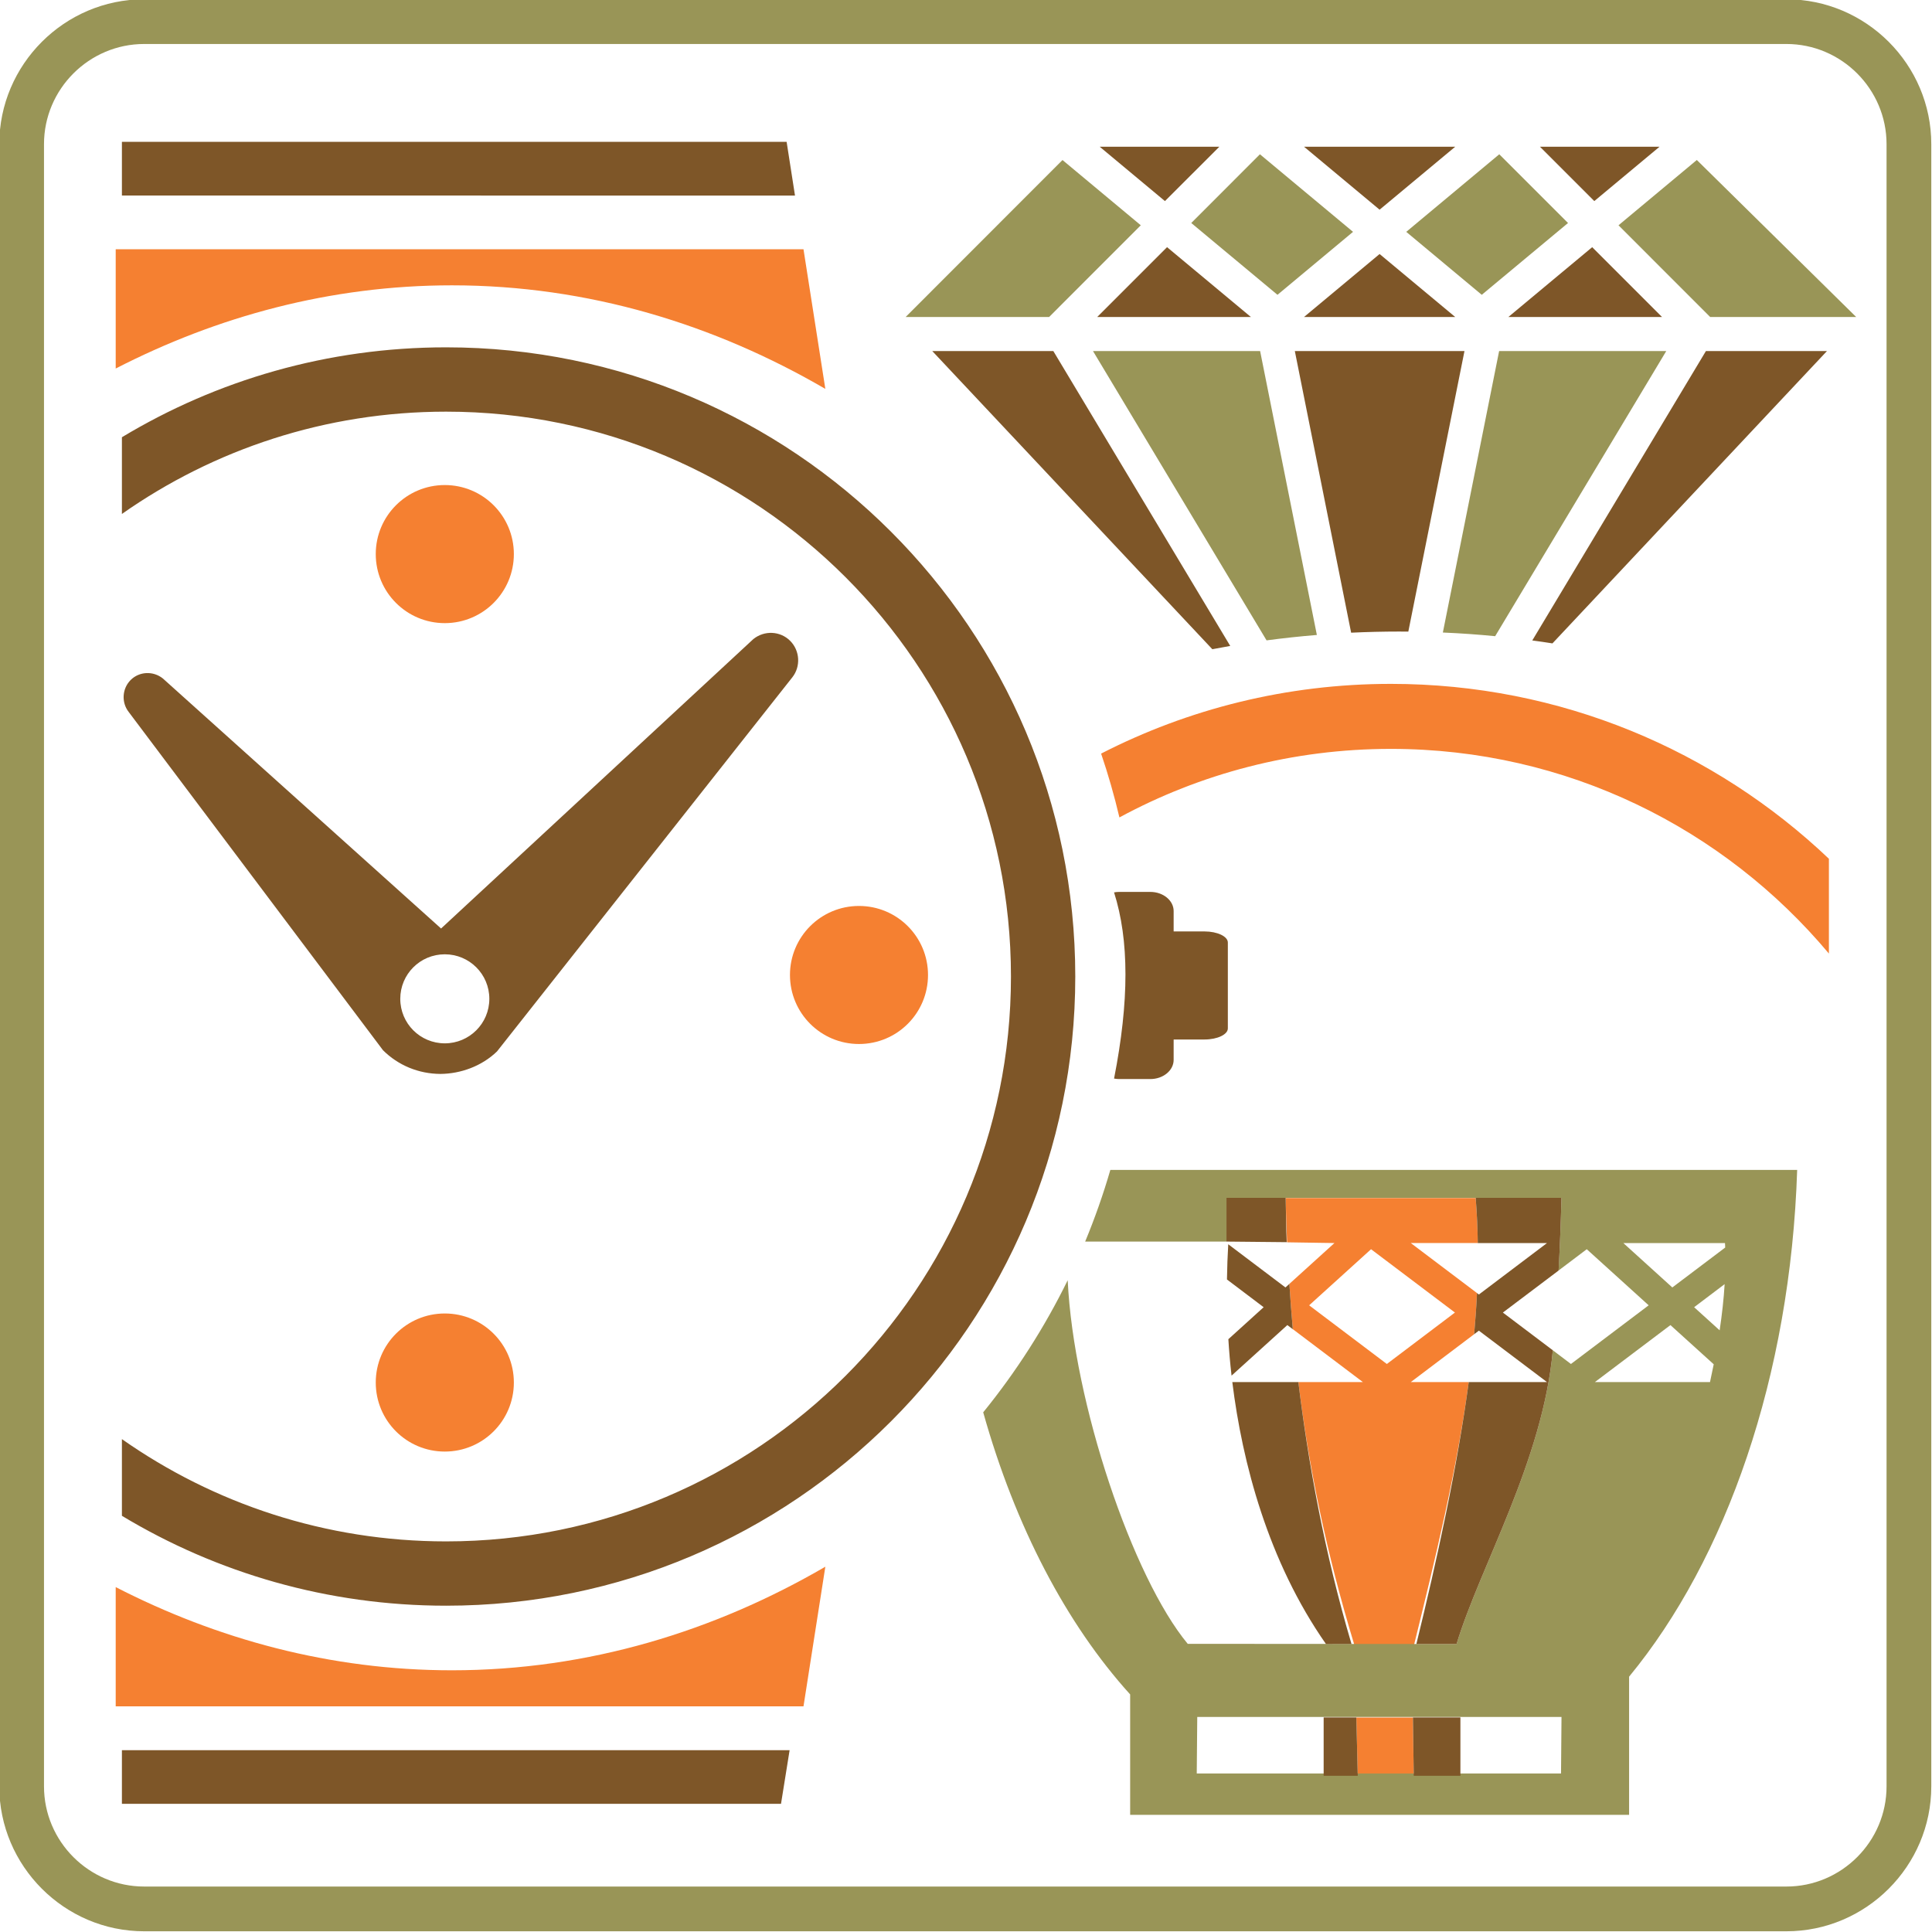 <?xml version="1.0" encoding="utf-8"?>
<!DOCTYPE svg PUBLIC "-//W3C//DTD SVG 1.1//EN" "http://www.w3.org/Graphics/SVG/1.1/DTD/svg11.dtd">
<svg version="1.1" xmlns="http://www.w3.org/2000/svg" xmlns:xlink="http://www.w3.org/1999/xlink" x="0px" y="0px" width="216px" height="216px" viewBox="0 0 216 216" enable-background="new 0 0 216 216" xml:space="preserve">
<path id="_x33_" fill-rule="evenodd" clip-rule="evenodd" fill="#F58031" d="M89.831,190.773L89.831,190.773l2.443-15.613
	c-12.327,7.174-26.453,11.581-41.748,11.581c-13.586,0-26.276-3.487-37.59-9.302v13.334H89.831L89.831,190.773z M89.831,27.864
	L89.831,27.864l2.443,15.615C79.947,36.307,65.822,31.9,50.526,31.9c-13.586,0-26.274,3.485-37.59,9.302V27.864H89.831
	L89.831,27.864z M49.727,69.667L49.727,69.667c4.267,0,7.723-3.455,7.723-7.721c0-4.264-3.457-7.717-7.723-7.717
	c-4.264,0-7.717,3.453-7.717,7.717C42.01,66.212,45.462,69.667,49.727,69.667L49.727,69.667z M49.727,146.849L49.727,146.849
	c-4.264,0-7.717,3.454-7.717,7.719c0,4.269,3.453,7.719,7.717,7.719c4.267,0,7.723-3.45,7.723-7.719
	C57.45,150.303,53.993,146.849,49.727,146.849L49.727,146.849z M88.319,109.004L88.319,109.004c0,4.267,3.451,7.717,7.717,7.717
	c4.267,0,7.717-3.45,7.717-7.717c0-4.264-3.45-7.717-7.717-7.717C91.77,101.287,88.319,104.74,88.319,109.004L88.319,109.004z
	 M155.503,76.458c18.974,0,36.214,7.434,48.971,19.552v10.6c-11.715-13.985-29.305-22.884-48.971-22.884
	c-10.986,0-21.321,2.775-30.351,7.664c-0.57-2.425-1.254-4.806-2.047-7.137C132.822,79.27,143.833,76.458,155.503,76.458
	L155.503,76.458z M155.052,152.496L155.052,152.496l-8.688-6.56l6.921-6.271l9.379,7.08L155.052,152.496L155.052,152.496z
	 M151.642,192.019L151.642,192.019l0.158,6.604h6.259l-0.094-6.604H151.642L151.642,192.019z M164.207,154.519L164.207,154.519
	h-6.479l7.084-5.351c0.139-1.534,0.249-3.072,0.317-4.603l-7.401-5.591h7.495c-0.028-1.685-0.105-3.361-0.24-5.033h-21.244
	c0.041,1.685,0.081,3.275,0.155,4.952l5.298,0.081l-5.038,4.565c0.105,1.688,0.232,3.373,0.383,5.062l7.837,5.917h-7.215
	c1.128,9.253,3.052,18.839,6.291,29.496v0.041h6.604C160.427,174.424,162.872,164.451,164.207,154.519L164.207,154.519z"/>
<path id="_x32_" fill-rule="evenodd" clip-rule="evenodd" fill="#999557" d="M16.119-0.08h183.602
	c8.911,0,16.199,7.29,16.199,16.199v183.602c0,8.907-7.288,16.199-16.199,16.199H16.119c-8.909,0-16.199-7.292-16.199-16.199V16.119
	C-0.08,7.209,7.209-0.08,16.119-0.08L16.119-0.08z M16.119,4.918h183.602c6.161,0,11.198,5.04,11.198,11.2v183.602
	c0,6.161-5.037,11.198-11.198,11.198H16.119c-6.161,0-11.2-5.037-11.2-11.198V16.119C4.918,9.958,9.958,4.918,16.119,4.918
	L16.119,4.918z M189.707,17.887L189.707,17.887l-8.756,7.3L191.2,35.442h16.325L189.707,17.887L189.707,17.887z M167.161,71.126
	L167.161,71.126l19.128-31.877h-18.685l-6.291,31.468C163.279,70.8,165.232,70.937,167.161,71.126L167.161,71.126z M165.663,32.96
	L165.663,32.96l9.644-8.028l-7.687-7.684l-10.4,8.673L165.663,32.96L165.663,32.96z M151.271,25.921L151.271,25.921l-10.409-8.673
	l-7.678,7.684l9.64,8.028L151.271,25.921L151.271,25.921z M147.227,70.989L147.227,70.989l-6.344-31.74h-18.685l19.405,32.345
	C143.467,71.346,145.343,71.144,147.227,70.989L147.227,70.989z M117.291,35.442L117.291,35.442l10.25-10.256l-8.753-7.294
	l-17.537,17.55H117.291L117.291,35.442z M200.926,130.8L200.926,130.8c-0.749,23.116-7.955,43.51-18.791,56.653v15.45h-28.752
	h-27.03v-13.465c-7.129-7.873-12.846-18.774-16.429-31.539c3.677-4.528,6.854-9.477,9.446-14.767
	c0.655,13.721,7.268,33.24,13.42,40.65c10.03,0,20.027,0.02,30.058,0.02c2.604-8.63,9.644-20.491,10.759-32.841l2.026,1.534
	l8.691-6.56l-6.922-6.271l-3.153,2.381c0.146-2.661,0.256-5.375,0.325-8.126c-12.479,0-24.991,0-37.455,0v4.891h-15.796
	c1.078-2.604,2.022-5.277,2.815-8.012H200.926L200.926,130.8z M192.259,148.732L192.259,148.732l-2.853-2.584l3.41-2.58
	C192.719,145.217,192.523,146.95,192.259,148.732L192.259,148.732z M181.492,138.975L181.492,138.975h11.364l0.024,0.501
	l-5.912,4.463L181.492,138.975L181.492,138.975z M178.31,154.519L178.31,154.519l8.447-6.372l4.839,4.382
	c-0.131,0.659-0.27,1.322-0.416,1.99H178.31L178.31,154.519z M133.855,191.957L133.855,191.957h40.723l-0.053,6.319
	c-14.693,0-26.127,0-40.727,0L133.855,191.957L133.855,191.957z"/>
<path id="_x31_" fill-rule="evenodd" clip-rule="evenodd" fill="#7E5628" d="M49.729,116.647L49.729,116.647
	c2.749,0,4.979-2.226,4.979-4.978c0-2.753-2.229-4.977-4.979-4.977c-2.754,0-4.978,2.224-4.978,4.977
	C44.75,114.422,46.974,116.647,49.729,116.647L49.729,116.647z M14.609,76.023L14.609,76.023c0.962-0.96,2.515-1.038,3.601-0.167
	l31.102,27.952L84.23,71.445c1.239-0.993,3.007-0.901,4.105,0.195c1.101,1.097,1.205,2.871,0.25,4.083l-33.018,41.827
	c-1.711,1.656-4.071,2.499-6.335,2.516c-2.443-0.017-4.71-0.957-6.413-2.649L14.391,79.602
	C13.555,78.538,13.649,76.985,14.609,76.023L14.609,76.023z M87.945,15.856L87.945,15.856l0.936,6.006H13.63v-6.006H87.945
	L87.945,15.856z M13.63,195.673h74.65l-0.962,5.997H13.63V195.673L13.63,195.673z M131.215,104.136L131.215,104.136
	c1.151,0,2.303,0,3.455,0c1.432,0,2.604,0.558,2.604,1.237c0,3.203,0,6.405,0,9.607c0,0.68-1.172,1.237-2.604,1.237
	c-1.152,0-2.304,0-3.455,0c0,0.761,0,1.521,0,2.282c0,1.181-1.172,2.141-2.604,2.141c-1.16,0-2.315,0-3.476,0
	c-0.195,0-0.391-0.021-0.582-0.053c1.701-8.663,1.697-15.487,0-20.817c0.191-0.037,0.387-0.053,0.582-0.053c1.16,0,2.315,0,3.476,0
	c1.432,0,2.604,0.96,2.604,2.138C131.215,102.616,131.215,103.375,131.215,104.136L131.215,104.136z M137.542,72.216L137.542,72.216
	l-19.779-32.967h-13.533l31.311,33.335C136.199,72.458,136.867,72.332,137.542,72.216L137.542,72.216z M157.452,70.615
	L157.452,70.615l6.278-31.366h-18.966l6.295,31.486c1.778-0.083,3.568-0.128,5.371-0.128
	C156.772,70.607,157.11,70.611,157.452,70.615L157.452,70.615z M173.565,71.932L173.565,71.932l30.692-32.683h-13.533
	l-19.413,32.355C172.068,71.706,172.816,71.81,173.565,71.932L173.565,71.932z M178.009,27.634L178.009,27.634l-9.375,7.809h17.184
	L178.009,27.634L178.009,27.634z M139.854,35.442L139.854,35.442l-9.375-7.809l-7.809,7.809H139.854L139.854,35.442z
	 M136.326,16.403L136.326,16.403h-13.38l7.296,6.079L136.326,16.403L136.326,16.403z M154.241,23.443L154.241,23.443l8.456-7.04
	H145.79L154.241,23.443L154.241,23.443z M178.245,22.482L178.245,22.482l7.296-6.079h-13.375L178.245,22.482L178.245,22.482z
	 M145.79,35.442L145.79,35.442h16.907l-8.456-7.043L145.79,35.442L145.79,35.442z M49.871,38.832
	c38.843,0,70.346,31.502,70.346,70.343c0,38.841-31.503,70.344-70.346,70.344c-13.255,0-25.655-3.671-36.241-10.051v-8.573
	c10.26,7.202,22.756,11.434,36.241,11.434c34.874,0,63.155-28.279,63.155-63.153c0-34.871-28.282-63.153-63.155-63.153
	c-13.485,0-25.98,4.232-36.241,11.436v-8.576C24.216,42.506,36.616,38.832,49.871,38.832L49.871,38.832z M172.959,154.519
	L172.959,154.519h-8.752c-1.282,9.521-3.581,20.016-5.855,29.284h4.496c2.604-8.626,9.644-20.491,10.759-32.841l-5.583-4.216
	l6.229-4.699c0.143-2.665,0.252-5.375,0.321-8.126h-9.591c0.135,1.673,0.212,3.361,0.236,5.054h7.739l-7.617,5.754l-0.212-0.163
	c-0.068,1.53-0.179,3.068-0.317,4.603l0.529-0.399L172.959,154.519L172.959,154.519z M157.965,192.011L157.965,192.011l0.094,6.526
	h5.216v-6.526H157.965L157.965,192.011z M147.987,192.011L147.987,192.011h3.654l0.158,6.526h-3.813V192.011L147.987,192.011z
	 M148.244,183.803L148.244,183.803c-6.479-9.265-9.355-20.275-10.47-29.284h7.385c1.087,8.915,2.914,19.075,5.941,29.284H148.244
	L148.244,183.803z M144.537,148.606L144.537,148.606l-0.61-0.46l-6.238,5.651c-0.162-1.388-0.276-2.746-0.357-4.073l3.946-3.576
	l-4.102-3.101c0.021-1.38,0.069-2.698,0.143-3.938l6.396,4.829l0.439-0.398C144.26,145.229,144.387,146.913,144.537,148.606
	L144.537,148.606z M143.857,138.877L143.857,138.877l-6.522-0.065h-0.216v-4.891h6.62C143.78,135.609,143.784,137.2,143.857,138.877
	L143.857,138.877z"/>
</svg>
